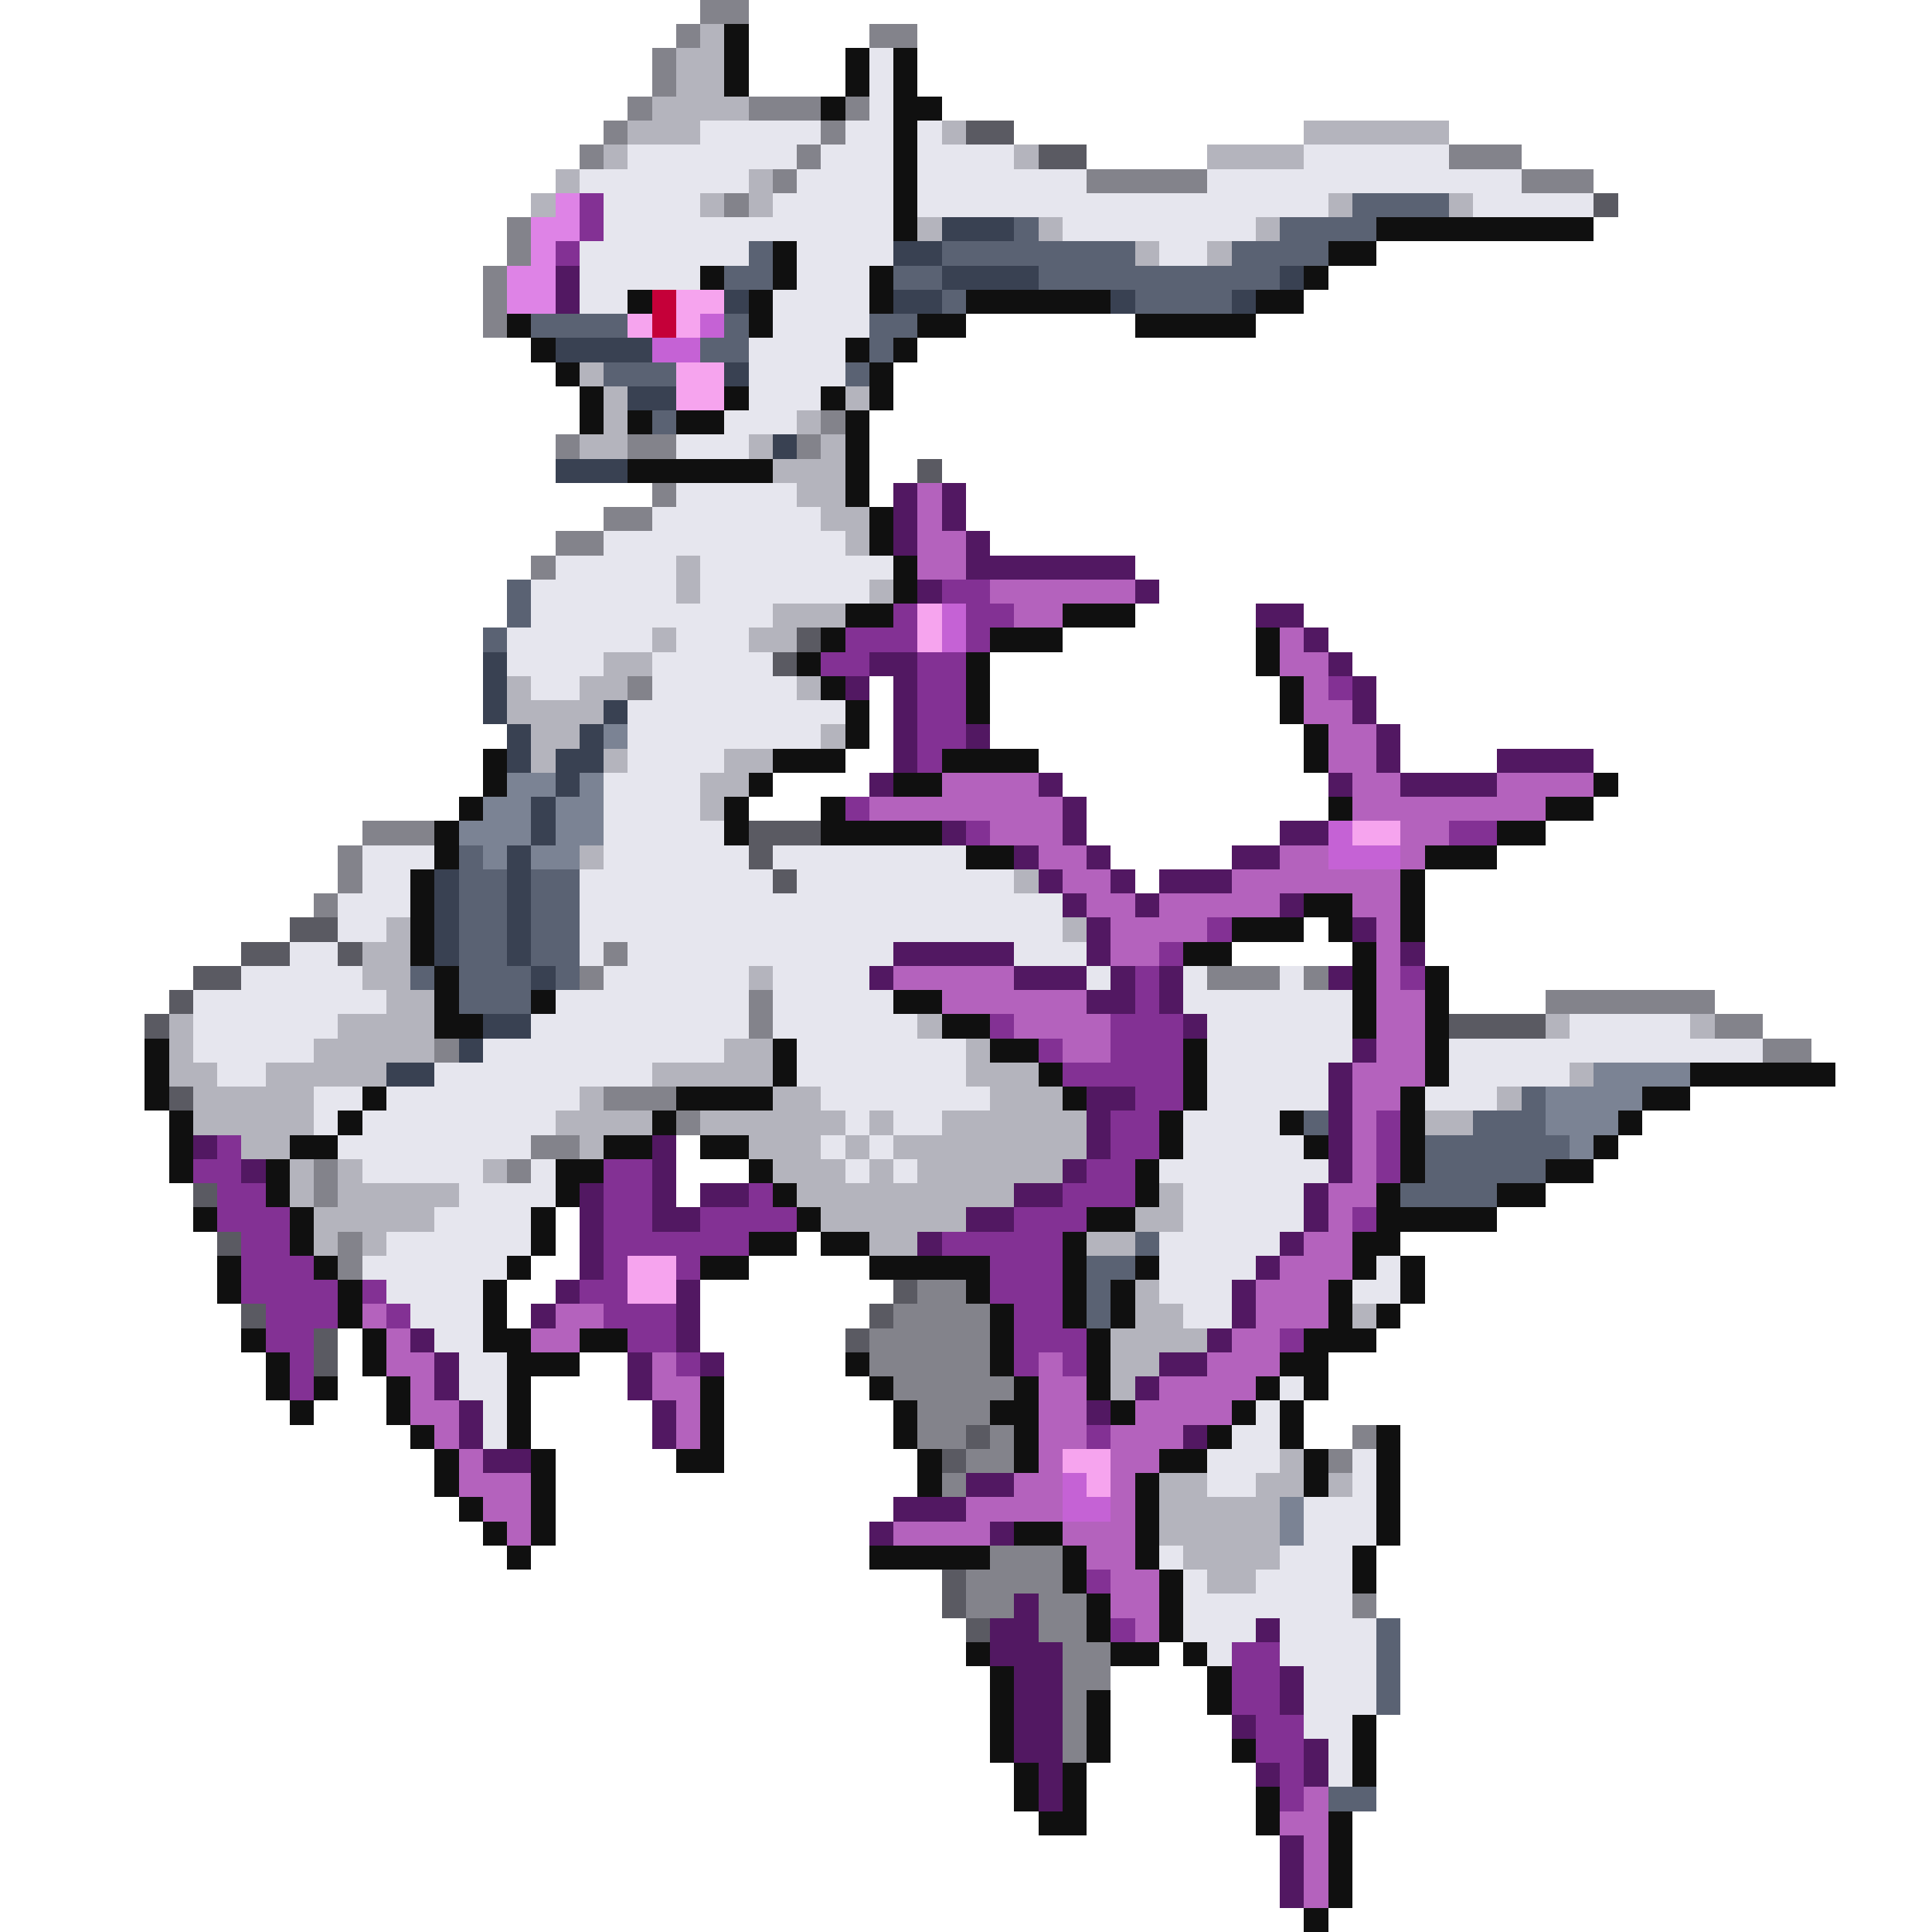 <svg xmlns="http://www.w3.org/2000/svg" viewBox="0 -0.5 80 80" shape-rendering="crispEdges">
<path stroke="#83838b" d="M29 0h2M28 1h1M36 1h2M27 2h1M27 3h1M26 4h1M31 4h3M35 4h1M25 5h1M34 5h1M24 6h1M33 6h1M60 6h3M32 7h1M45 7h5M63 7h3M30 8h1M21 9h1M21 10h1M20 11h1M20 12h1M20 13h1M34 17h1M23 18h1M26 18h2M33 18h1M27 20h1M25 21h2M23 22h2M22 23h1M26 28h1M15 34h3M14 35h1M14 36h1M13 37h1M25 39h1M24 40h1M50 40h3M54 40h1M31 41h1M64 41h7M31 42h1M71 42h2M18 43h1M73 43h2M25 45h3M28 46h1M22 47h2M13 48h1M21 48h1M13 49h1M14 51h1M14 52h1M38 53h2M37 54h4M36 55h5M36 56h5M37 57h5M38 58h3M38 59h2M41 59h1M56 59h1M40 60h2M55 60h1M39 61h1M41 64h3M40 65h4M40 66h2M43 66h2M56 66h1M43 67h2M44 68h2M44 69h2M44 70h1M44 71h1M44 72h1" />
<path stroke="#b4b4bd" d="M29 1h1M28 2h2M28 3h2M27 4h4M26 5h3M39 5h1M54 5h6M25 6h1M42 6h1M50 6h4M23 7h1M31 7h1M22 8h1M29 8h1M31 8h1M55 8h1M60 8h1M38 9h1M43 9h1M52 9h1M47 10h1M50 10h1M24 15h1M25 16h1M35 16h1M25 17h1M33 17h1M24 18h2M31 18h1M34 18h1M32 19h3M33 20h2M34 21h2M35 22h1M28 23h1M28 24h1M36 24h1M32 25h3M27 26h1M31 26h2M25 27h2M21 28h1M24 28h2M33 28h1M21 29h4M22 30h2M34 30h1M22 31h1M25 31h1M30 31h2M29 32h2M29 33h1M24 35h1M42 36h1M16 38h1M44 38h1M15 39h2M15 40h2M31 40h1M16 41h2M7 42h1M14 42h4M38 42h1M64 42h1M70 42h1M7 43h1M13 43h5M30 43h2M40 43h1M7 44h2M11 44h5M27 44h5M40 44h3M65 44h1M8 45h5M24 45h1M32 45h2M41 45h3M62 45h1M8 46h5M23 46h4M29 46h6M36 46h1M39 46h6M59 46h2M10 47h2M24 47h1M31 47h3M35 47h1M37 47h8M12 48h1M14 48h1M20 48h1M32 48h3M36 48h1M38 48h6M12 49h1M14 49h5M33 49h9M48 49h1M13 50h5M34 50h6M47 50h2M13 51h1M15 51h1M36 51h2M45 51h2M47 53h1M47 54h2M56 54h1M46 55h4M46 56h2M46 57h1M53 60h1M48 61h2M52 61h2M55 61h1M48 62h5M48 63h5M49 64h4M50 65h2" />
<path stroke="#101010" d="M30 1h1M30 2h1M35 2h1M37 2h1M30 3h1M35 3h1M37 3h1M34 4h1M37 4h2M37 5h1M37 6h1M37 7h1M37 8h1M37 9h1M57 9h9M32 10h1M55 10h2M29 11h1M32 11h1M36 11h1M54 11h1M26 12h1M31 12h1M36 12h1M40 12h6M52 12h2M21 13h1M31 13h1M38 13h2M47 13h5M22 14h1M35 14h1M37 14h1M23 15h1M36 15h1M24 16h1M30 16h1M34 16h1M36 16h1M24 17h1M26 17h1M28 17h2M35 17h1M35 18h1M26 19h6M35 19h1M35 20h1M36 21h1M36 22h1M37 23h1M37 24h1M35 25h2M44 25h3M34 26h1M41 26h3M52 26h1M33 27h1M40 27h1M52 27h1M34 28h1M40 28h1M53 28h1M35 29h1M40 29h1M53 29h1M35 30h1M54 30h1M20 31h1M32 31h3M39 31h4M54 31h1M20 32h1M31 32h1M37 32h2M66 32h1M19 33h1M30 33h1M34 33h1M55 33h1M64 33h2M18 34h1M30 34h1M34 34h5M62 34h2M18 35h1M40 35h2M59 35h3M17 36h1M58 36h1M17 37h1M54 37h2M58 37h1M17 38h1M51 38h3M55 38h1M58 38h1M17 39h1M49 39h2M56 39h1M18 40h1M56 40h1M59 40h1M18 41h1M22 41h1M37 41h2M56 41h1M59 41h1M18 42h2M39 42h2M56 42h1M59 42h1M6 43h1M32 43h1M41 43h2M49 43h1M59 43h1M6 44h1M32 44h1M43 44h1M49 44h1M59 44h1M70 44h6M6 45h1M15 45h1M28 45h4M44 45h1M49 45h1M58 45h1M68 45h2M7 46h1M14 46h1M27 46h1M48 46h1M53 46h1M58 46h1M67 46h1M7 47h1M12 47h2M25 47h2M29 47h2M48 47h1M54 47h1M58 47h1M66 47h1M7 48h1M11 48h1M23 48h2M31 48h1M47 48h1M58 48h1M64 48h2M11 49h1M23 49h1M32 49h1M47 49h1M57 49h1M62 49h2M8 50h1M12 50h1M22 50h1M33 50h1M45 50h2M57 50h5M12 51h1M22 51h1M31 51h2M34 51h2M44 51h1M56 51h2M9 52h1M13 52h1M21 52h1M29 52h2M36 52h5M44 52h1M47 52h1M56 52h1M58 52h1M9 53h1M14 53h1M20 53h1M40 53h1M44 53h1M46 53h1M55 53h1M58 53h1M14 54h1M20 54h1M41 54h1M44 54h1M46 54h1M55 54h1M57 54h1M10 55h1M15 55h1M20 55h2M24 55h2M41 55h1M45 55h1M54 55h3M11 56h1M15 56h1M21 56h3M35 56h1M41 56h1M45 56h1M53 56h2M11 57h1M13 57h1M16 57h1M21 57h1M29 57h1M36 57h1M42 57h1M45 57h1M52 57h1M54 57h1M12 58h1M16 58h1M21 58h1M29 58h1M37 58h1M41 58h2M46 58h1M51 58h1M53 58h1M17 59h1M21 59h1M29 59h1M37 59h1M42 59h1M50 59h1M53 59h1M57 59h1M18 60h1M22 60h1M28 60h2M38 60h1M42 60h1M48 60h2M54 60h1M57 60h1M18 61h1M22 61h1M38 61h1M47 61h1M54 61h1M57 61h1M19 62h1M22 62h1M47 62h1M57 62h1M20 63h1M22 63h1M42 63h2M47 63h1M57 63h1M21 64h1M36 64h5M44 64h1M47 64h1M56 64h1M44 65h1M48 65h1M56 65h1M45 66h1M48 66h1M45 67h1M48 67h1M40 68h1M46 68h2M49 68h1M41 69h1M50 69h1M41 70h1M45 70h1M50 70h1M41 71h1M45 71h1M56 71h1M41 72h1M45 72h1M51 72h1M56 72h1M42 73h1M44 73h1M56 73h1M42 74h1M44 74h1M52 74h1M43 75h2M52 75h1M55 75h1M55 76h1M55 77h1M55 78h1M54 79h1" />
<path stroke="#e6e6ee" d="M36 2h1M36 3h1M36 4h1M29 5h5M35 5h2M38 5h1M26 6h7M34 6h3M38 6h4M54 6h6M24 7h7M33 7h4M38 7h7M50 7h13M25 8h4M32 8h5M38 8h17M61 8h5M25 9h12M44 9h8M24 10h7M33 10h4M48 10h2M24 11h5M33 11h3M24 12h2M32 12h4M32 13h4M31 14h4M31 15h4M31 16h3M30 17h3M28 18h3M28 20h5M27 21h7M25 22h10M23 23h5M29 23h8M22 24h6M29 24h7M22 25h10M21 26h6M28 26h3M21 27h4M27 27h5M22 28h2M27 28h6M26 29h9M26 30h8M26 31h4M25 32h4M25 33h4M25 34h5M15 35h3M25 35h6M32 35h8M15 36h2M24 36h8M33 36h9M14 37h3M24 37h20M14 38h2M24 38h20M12 39h2M24 39h1M26 39h11M42 39h3M10 40h5M25 40h6M32 40h4M45 40h1M49 40h1M53 40h1M8 41h8M23 41h8M32 41h5M49 41h7M8 42h6M22 42h9M32 42h6M50 42h6M65 42h5M8 43h5M20 43h10M33 43h7M50 43h6M60 43h13M9 44h2M18 44h9M33 44h7M50 44h5M60 44h5M13 45h2M16 45h8M34 45h7M50 45h5M59 45h3M13 46h1M15 46h8M35 46h1M37 46h2M49 46h4M14 47h8M34 47h1M36 47h1M49 47h5M15 48h5M22 48h1M35 48h1M37 48h1M48 48h7M19 49h4M49 49h5M18 50h4M49 50h5M16 51h6M48 51h5M15 52h6M48 52h4M57 52h1M16 53h4M48 53h3M56 53h2M17 54h3M49 54h2M18 55h2M19 56h2M19 57h2M53 57h1M20 58h1M52 58h1M20 59h1M51 59h2M50 60h3M56 60h1M50 61h2M56 61h1M54 62h3M54 63h3M48 64h1M53 64h3M49 65h1M52 65h4M49 66h7M49 67h3M53 67h4M50 68h1M53 68h4M54 69h3M54 70h3M54 71h2M55 72h1M55 73h1" />
<path stroke="#5a5a62" d="M40 5h2M43 6h2M66 8h1M38 19h1M33 26h1M32 27h1M31 34h3M31 35h1M32 36h1M12 38h2M10 39h2M14 39h1M8 40h2M7 41h1M6 42h1M60 42h4M7 45h1M8 49h1M9 51h1M37 53h1M10 54h1M36 54h1M13 55h1M35 55h1M13 56h1M40 59h1M39 60h1M39 65h1M39 66h1M40 67h1" />
<path stroke="#de83e6" d="M23 8h1M22 9h2M22 10h1M21 11h2M21 12h2" />
<path stroke="#833194" d="M24 8h1M24 9h1M23 10h1M39 24h2M37 25h1M40 25h2M35 26h3M40 26h1M34 27h2M38 27h2M38 28h2M55 28h1M38 29h2M38 30h2M38 31h1M35 33h1M40 34h1M60 34h2M50 38h1M48 39h1M47 40h1M58 40h1M47 41h1M41 42h1M46 42h3M43 43h1M46 43h3M44 44h5M47 45h2M46 46h2M57 46h1M9 47h1M46 47h2M57 47h1M8 48h2M25 48h2M45 48h2M57 48h1M9 49h2M25 49h2M31 49h1M44 49h3M9 50h3M25 50h2M29 50h4M42 50h3M56 50h1M10 51h2M25 51h6M39 51h5M10 52h3M25 52h1M28 52h1M41 52h3M10 53h4M15 53h1M24 53h2M41 53h3M11 54h3M16 54h1M25 54h3M42 54h2M11 55h2M26 55h2M42 55h3M53 55h1M12 56h1M28 56h1M42 56h1M44 56h1M12 57h1M45 59h1M45 65h1M46 67h1M51 68h2M51 69h2M51 70h2M52 71h2M52 72h2M53 73h1M53 74h1" />
<path stroke="#5a6273" d="M56 8h4M42 9h1M53 9h4M31 10h1M39 10h8M51 10h4M30 11h2M37 11h2M43 11h10M39 12h1M47 12h4M22 13h4M30 13h1M36 13h2M29 14h2M36 14h1M25 15h3M35 15h1M27 17h1M21 24h1M21 25h1M20 26h1M19 35h1M19 36h2M22 36h2M19 37h2M22 37h2M19 38h2M22 38h2M19 39h2M22 39h2M17 40h1M19 40h3M23 40h1M19 41h3M63 45h1M54 46h1M61 46h3M59 47h6M59 48h5M58 49h4M47 51h1M45 52h2M45 53h1M45 54h1M57 67h1M57 68h1M57 69h1M57 70h1M55 74h2" />
<path stroke="#394152" d="M39 9h3M37 10h2M39 11h4M53 11h1M30 12h1M37 12h2M46 12h1M51 12h1M23 14h4M30 15h1M26 16h2M32 18h1M23 19h3M20 27h1M20 28h1M20 29h1M25 29h1M21 30h1M24 30h1M21 31h1M23 31h2M23 32h1M22 33h1M22 34h1M21 35h1M18 36h1M21 36h1M18 37h1M21 37h1M18 38h1M21 38h1M18 39h1M21 39h1M22 40h1M20 42h2M19 43h1M16 44h2" />
<path stroke="#521862" d="M23 11h1M23 12h1M37 20h1M39 20h1M37 21h1M39 21h1M37 22h1M40 22h1M40 23h7M38 24h1M47 24h1M52 25h2M54 26h1M36 27h2M55 27h1M35 28h1M37 28h1M56 28h1M37 29h1M56 29h1M37 30h1M40 30h1M57 30h1M37 31h1M57 31h1M62 31h4M36 32h1M43 32h1M55 32h1M58 32h4M44 33h1M39 34h1M44 34h1M53 34h2M42 35h1M45 35h1M51 35h2M43 36h1M46 36h1M48 36h3M44 37h1M47 37h1M53 37h1M45 38h1M56 38h1M37 39h5M45 39h1M58 39h1M36 40h1M42 40h3M46 40h1M48 40h1M55 40h1M45 41h2M48 41h1M49 42h1M56 43h1M55 44h1M45 45h2M55 45h1M45 46h1M55 46h1M8 47h1M27 47h1M45 47h1M55 47h1M10 48h1M27 48h1M44 48h1M55 48h1M24 49h1M27 49h1M29 49h2M42 49h2M54 49h1M24 50h1M27 50h2M40 50h2M54 50h1M24 51h1M38 51h1M53 51h1M24 52h1M52 52h1M23 53h1M28 53h1M51 53h1M22 54h1M28 54h1M51 54h1M17 55h1M28 55h1M50 55h1M18 56h1M26 56h1M29 56h1M48 56h2M18 57h1M26 57h1M47 57h1M19 58h1M27 58h1M45 58h1M19 59h1M27 59h1M49 59h1M20 60h2M40 61h2M37 62h3M36 63h1M41 63h1M42 66h1M41 67h2M52 67h1M41 68h3M42 69h2M53 69h1M42 70h2M53 70h1M42 71h2M51 71h1M42 72h2M54 72h1M43 73h1M52 73h1M54 73h1M43 74h1M53 76h1M53 77h1M53 78h1" />
<path stroke="#c50039" d="M27 12h1M27 13h1" />
<path stroke="#f6a4ee" d="M28 12h2M26 13h1M28 13h1M28 15h2M28 16h2M38 25h1M38 26h1M56 34h2M26 52h2M26 53h2M44 60h2M45 61h1" />
<path stroke="#c562d5" d="M29 13h1M27 14h2M39 25h1M39 26h1M55 34h1M55 35h3M44 61h1M44 62h2" />
<path stroke="#b462bd" d="M38 20h1M38 21h1M38 22h2M38 23h2M41 24h6M42 25h2M53 26h1M53 27h2M54 28h1M54 29h2M55 30h2M55 31h2M39 32h4M56 32h2M62 32h4M36 33h8M56 33h8M41 34h3M58 34h2M43 35h2M53 35h2M58 35h1M44 36h2M51 36h7M45 37h2M48 37h5M56 37h2M46 38h4M57 38h1M46 39h2M57 39h1M37 40h5M57 40h1M39 41h6M57 41h2M42 42h4M57 42h2M44 43h2M57 43h2M56 44h3M56 45h2M56 46h1M56 47h1M56 48h1M55 49h2M55 50h1M54 51h2M53 52h3M52 53h3M15 54h1M23 54h2M52 54h3M16 55h1M22 55h2M51 55h2M16 56h2M27 56h1M43 56h1M50 56h3M17 57h1M27 57h2M43 57h2M48 57h4M17 58h2M28 58h1M43 58h2M47 58h4M18 59h1M28 59h1M43 59h2M46 59h3M19 60h1M43 60h1M46 60h2M19 61h3M42 61h2M46 61h1M20 62h2M40 62h4M46 62h1M21 63h1M37 63h4M44 63h3M45 64h2M46 65h2M46 66h2M47 67h1M54 74h1M53 75h2M54 76h1M54 77h1M54 78h1" />
<path stroke="#7b8394" d="M25 30h1M21 32h2M24 32h1M20 33h2M23 33h2M19 34h3M23 34h2M20 35h1M22 35h2M66 44h4M64 45h4M64 46h3M65 47h1M53 62h1M53 63h1" />
</svg>